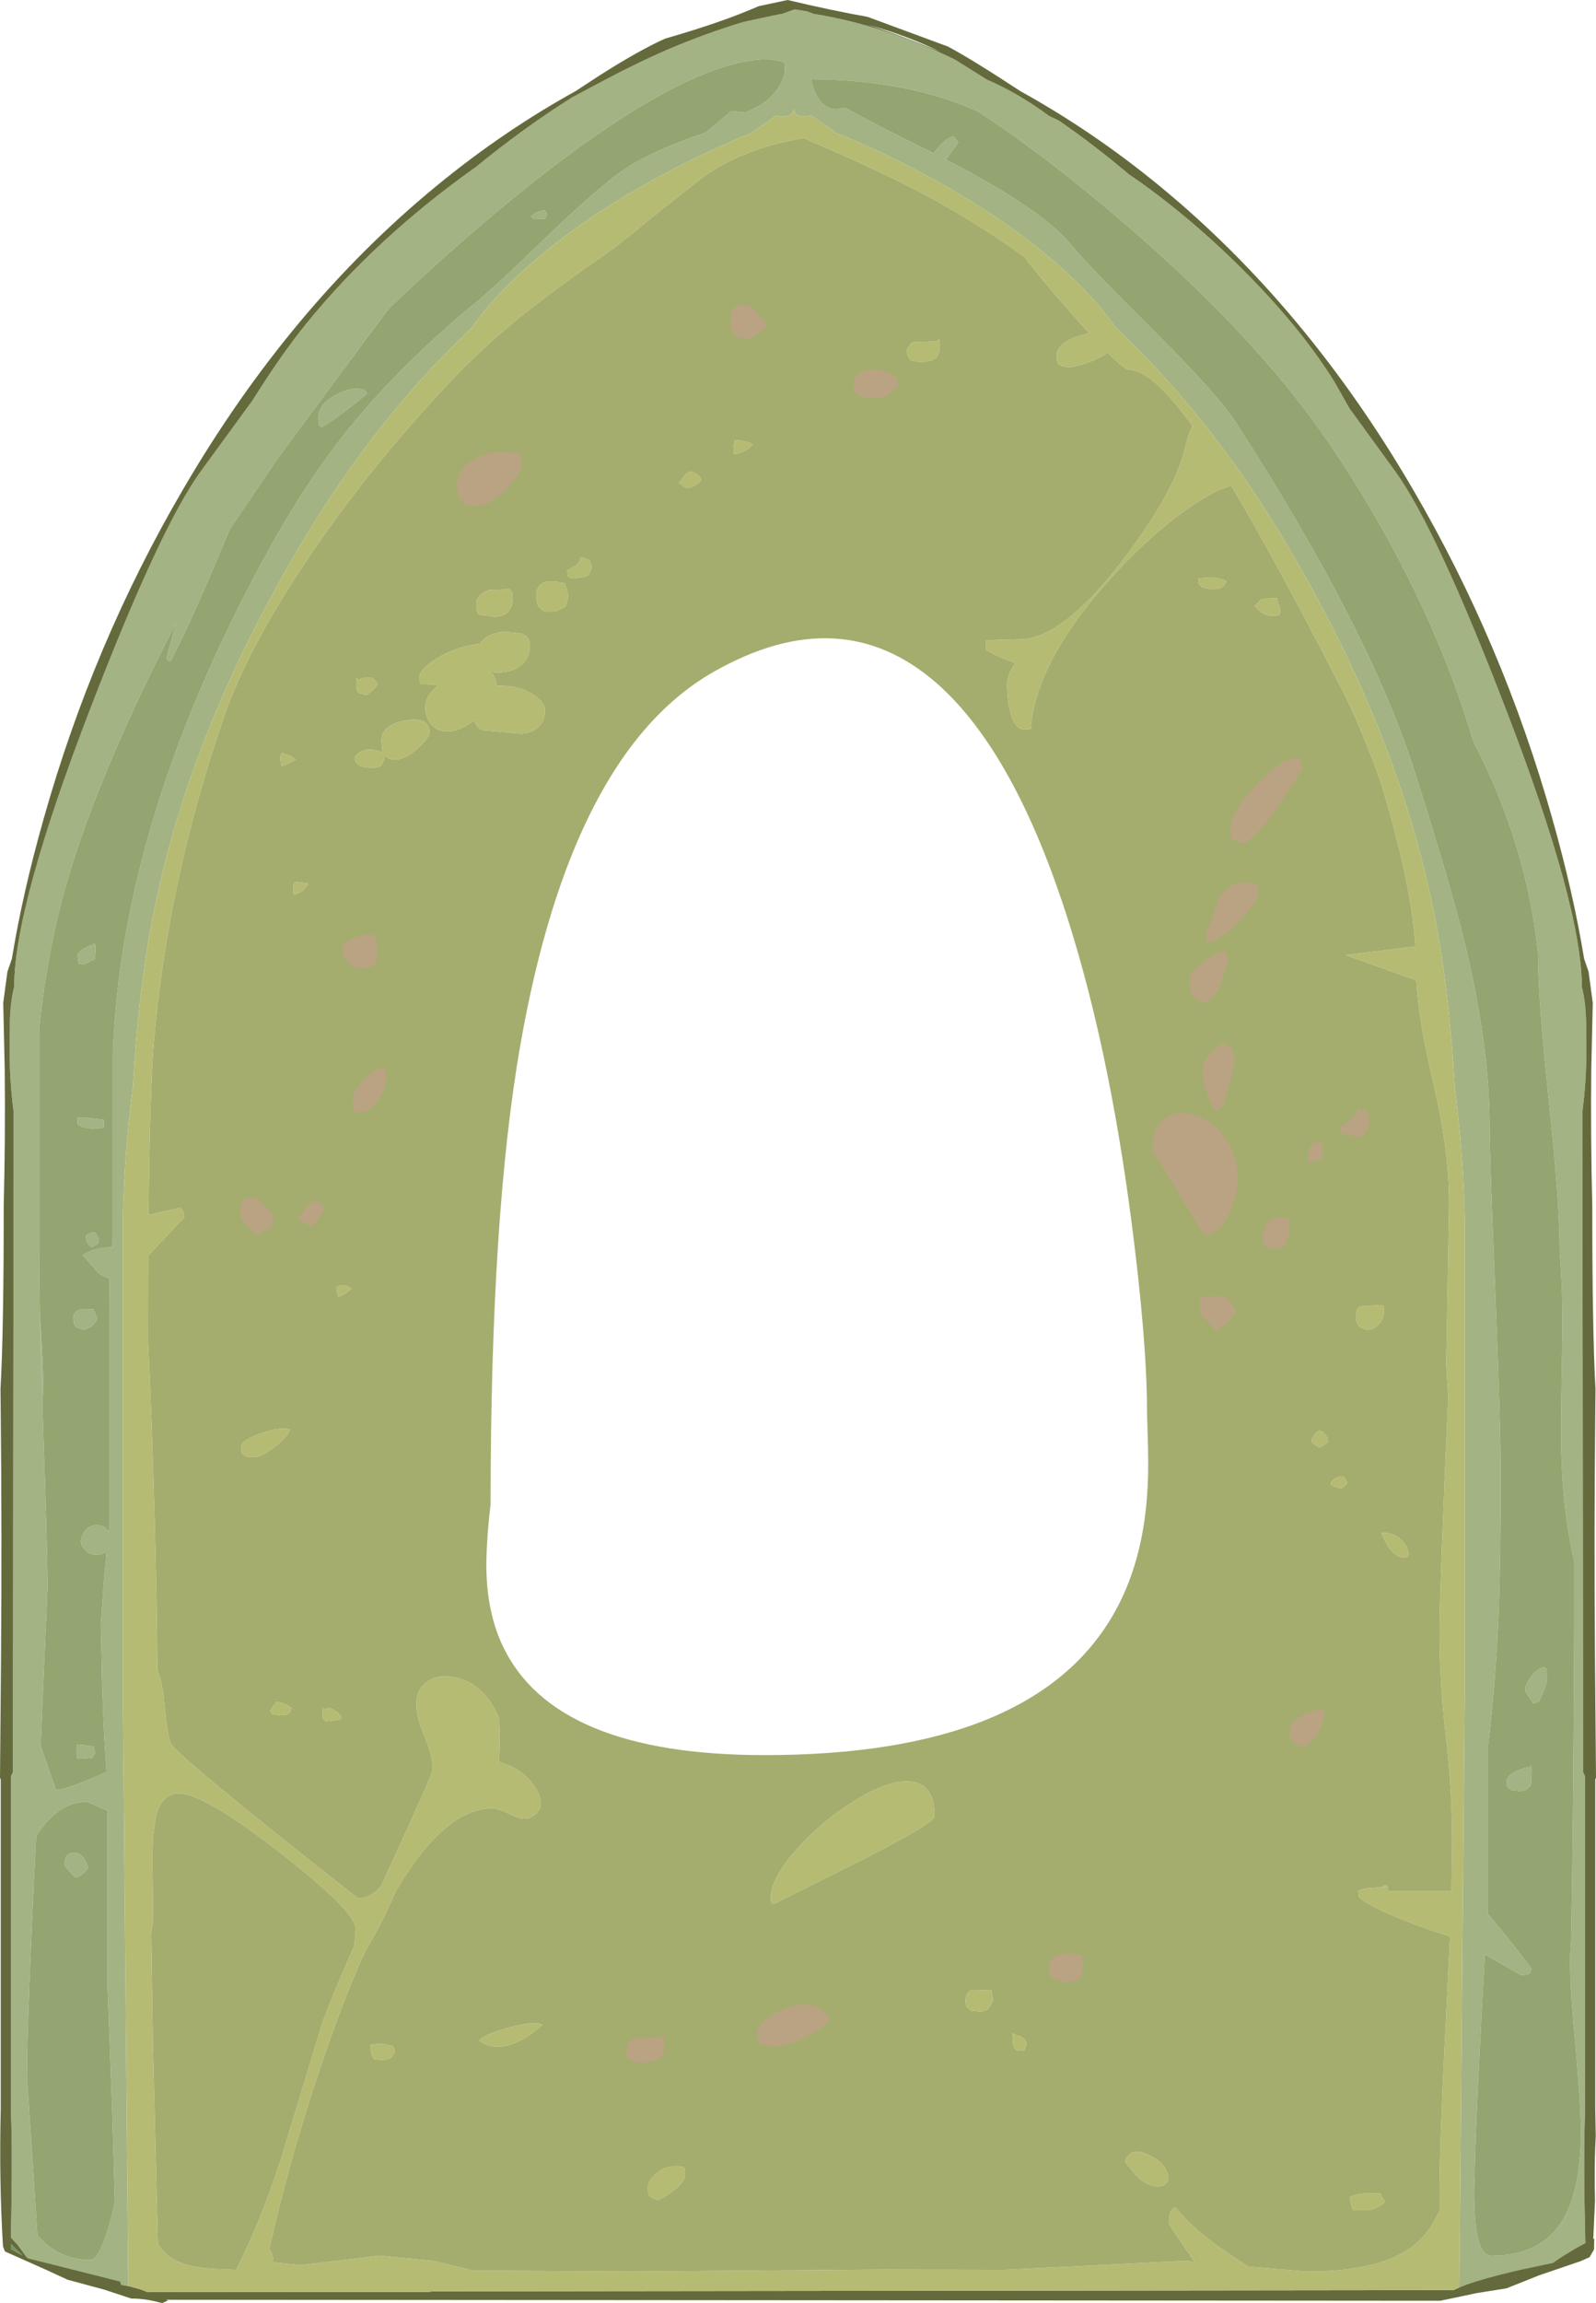 <?xml version="1.0" encoding="UTF-8" standalone="no"?>
<svg xmlns:ffdec="https://www.free-decompiler.com/flash" xmlns:xlink="http://www.w3.org/1999/xlink" ffdec:objectType="shape" height="464.9px" width="322.4px" xmlns="http://www.w3.org/2000/svg">
  <g transform="matrix(1.0, 0.0, 0.0, 1.0, 161.2, 465.0)">
    <path d="M-135.3 -3.5 L-136.7 -3.75 -136.95 -4.45 -150.05 -7.75 -155.45 -9.1 -155.8 -9.3 -157.65 -11.85 -159.0 -13.3 -158.85 -21.85 -158.85 -22.95 Q-158.75 -32.65 -159.0 -39.3 L-159.0 -106.4 -158.6 -107.25 -158.45 -235.55 -158.45 -240.55 Q-159.25 -246.65 -159.25 -252.65 L-159.2 -259.1 Q-159.05 -263.05 -158.35 -265.75 -158.3 -282.1 -143.05 -321.7 -129.05 -358.1 -120.75 -369.7 L-110.2 -384.15 Q-104.35 -393.5 -99.3 -399.7 -85.45 -416.75 -65.55 -430.95 -65.45 -431.05 -65.3 -431.1 -55.35 -439.25 -45.6 -445.35 L-41.2 -447.7 Q-33.0 -452.1 -26.55 -454.9 -19.1 -458.1 -11.25 -460.5 L-11.2 -460.5 -10.65 -460.65 -4.1 -462.05 -3.2 -462.2 -0.7 -463.1 0.3 -462.95 1.85 -462.7 3.15 -462.2 3.2 -462.2 Q17.05 -459.95 31.25 -453.2 L31.8 -452.9 Q31.95 -452.8 35.4 -450.65 L38.2 -448.9 Q44.5 -446.2 50.7 -441.6 L52.7 -440.65 Q59.75 -435.8 66.85 -429.8 L69.25 -428.15 Q81.0 -419.7 91.6 -408.8 102.15 -397.95 108.4 -387.85 L111.4 -382.55 120.75 -369.7 Q129.05 -358.1 143.05 -321.7 158.3 -282.1 158.35 -265.75 159.05 -263.05 159.2 -259.1 L159.25 -252.65 Q159.25 -246.65 158.45 -240.55 L158.45 -235.55 158.6 -107.25 159.0 -106.4 159.0 -39.3 Q158.75 -32.25 158.85 -21.85 L159.05 -12.2 157.4 -11.3 Q154.35 -9.55 152.5 -8.2 L146.1 -6.85 Q137.2 -4.8 133.6 -3.25 L134.7 -124.55 134.7 -218.35 Q134.45 -231.8 132.65 -245.65 131.55 -265.5 128.4 -281.1 122.25 -311.45 106.1 -341.95 97.45 -358.35 88.1 -371.4 77.15 -386.65 64.2 -398.85 60.85 -403.7 55.45 -408.85 42.95 -420.75 23.6 -430.8 15.4 -435.1 8.05 -438.0 L7.85 -438.05 7.8 -438.1 4.8 -440.2 2.75 -441.7 2.2 -441.55 1.45 -441.5 Q-0.3 -441.5 -0.65 -442.35 L-0.85 -443.0 -1.05 -442.35 Q-1.35 -441.65 -2.6 -441.5 L-3.15 -441.5 -3.65 -441.5 -4.2 -441.6 -4.15 -441.6 -4.45 -441.7 -4.55 -441.65 -5.05 -441.25 -6.5 -440.2 -9.5 -438.1 Q-16.95 -435.15 -25.3 -430.8 -44.65 -420.75 -57.15 -408.85 -62.55 -403.7 -65.9 -398.85 -78.85 -386.65 -89.8 -371.4 -99.15 -358.35 -107.8 -341.95 -123.95 -311.45 -130.1 -281.1 -133.25 -265.5 -134.35 -245.65 -136.15 -231.8 -136.4 -218.35 L-136.4 -124.55 -135.3 -4.4 -135.3 -3.5 M2.5 -449.45 L3.0 -447.6 Q4.5 -442.95 7.75 -442.95 L9.65 -443.25 10.8 -442.55 Q13.95 -440.75 25.3 -435.1 48.7 -423.55 55.25 -415.5 58.3 -411.7 72.3 -397.8 84.85 -385.3 88.4 -379.8 115.5 -337.85 124.6 -309.15 131.85 -286.4 134.85 -273.95 139.7 -253.55 139.7 -237.85 139.7 -231.95 140.85 -204.25 141.95 -176.55 141.95 -167.55 141.95 -150.7 141.55 -139.95 140.95 -125.15 139.4 -112.7 L139.4 -79.65 139.3 -78.7 Q143.8 -73.5 148.2 -67.55 L147.85 -66.7 Q147.45 -66.3 146.05 -66.3 L138.75 -70.45 137.9 -54.9 Q136.7 -31.6 136.7 -26.2 136.45 -21.4 136.75 -17.4 137.3 -9.65 140.1 -9.65 150.1 -9.65 154.45 -16.8 158.0 -22.6 158.15 -33.95 158.2 -39.95 156.8 -54.75 155.6 -67.7 156.15 -72.95 156.6 -93.7 156.8 -136.5 L156.8 -149.85 Q154.3 -160.5 154.15 -173.95 154.1 -180.75 154.4 -194.3 154.55 -204.7 153.85 -212.0 L153.85 -212.6 Q153.85 -222.25 151.65 -243.0 149.45 -263.8 149.45 -272.85 147.1 -294.8 136.45 -315.25 L136.35 -315.5 Q133.6 -324.9 129.55 -334.65 120.95 -355.3 107.6 -375.05 90.65 -400.15 57.25 -427.15 46.0 -436.25 36.25 -442.55 22.1 -448.9 2.6 -449.0 L2.5 -449.45 M31.45 -437.5 L32.4 -436.25 29.9 -432.8 27.4 -434.05 Q29.65 -437.1 31.45 -437.5 M150.75 -128.45 L151.25 -128.05 151.3 -126.5 Q151.3 -125.25 150.75 -123.9 L149.7 -121.55 148.6 -121.1 Q146.9 -123.3 146.9 -123.85 146.9 -125.0 148.1 -126.6 149.4 -128.25 150.75 -128.45 M148.2 -107.2 L148.1 -105.05 148.0 -104.55 147.45 -104.0 Q146.9 -103.45 145.65 -103.45 L143.95 -103.65 143.85 -103.9 143.35 -104.15 Q143.2 -104.2 143.2 -105.5 143.2 -106.5 144.95 -107.4 146.45 -108.15 148.0 -108.35 148.2 -109.3 148.2 -107.2 M-83.5 -401.6 L-105.15 -372.4 -114.75 -358.2 -114.8 -358.15 Q-122.2 -340.2 -126.75 -331.5 L-127.15 -331.55 -127.6 -332.1 -125.65 -339.2 Q-142.55 -306.55 -148.7 -283.25 -151.8 -271.55 -153.3 -257.3 L-153.3 -213.35 Q-153.3 -199.15 -152.45 -175.7 -151.6 -152.3 -151.6 -144.35 L-153.0 -112.6 -149.9 -103.7 Q-147.8 -103.7 -141.2 -106.65 L-139.65 -107.35 Q-140.2 -113.7 -140.55 -124.2 L-140.85 -136.85 -140.25 -145.4 -139.65 -151.85 -139.85 -151.7 Q-140.45 -151.15 -141.7 -151.15 -143.05 -151.15 -143.75 -151.8 L-144.7 -153.0 -144.9 -153.95 Q-144.2 -157.15 -141.6 -157.1 -139.75 -157.1 -139.25 -155.6 L-139.05 -157.25 -139.05 -198.75 -139.1 -206.9 Q-140.45 -207.35 -141.4 -208.1 L-144.5 -211.65 Q-142.25 -213.1 -138.9 -213.2 L-138.6 -213.2 -138.4 -214.9 -138.4 -252.55 Q-136.6 -300.0 -107.1 -353.7 -99.4 -367.7 -90.85 -378.35 -80.1 -391.65 -64.7 -404.25 -60.9 -407.4 -51.45 -416.55 -42.75 -425.0 -36.85 -429.55 -31.15 -434.0 -18.65 -438.25 L-13.45 -442.6 -10.7 -442.3 -10.6 -442.3 -8.35 -443.35 Q-3.1 -446.2 -2.25 -452.15 L-2.6 -450.45 -2.75 -452.4 -3.8 -452.7 -5.95 -453.05 Q-21.9 -453.05 -52.95 -428.65 -67.35 -417.3 -82.3 -403.05 L-83.5 -401.6 M-51.1 -420.85 L-53.3 -420.75 -53.95 -421.25 Q-53.1 -422.25 -51.3 -422.55 L-50.65 -421.9 -51.1 -420.85 M-87.65 -386.3 L-87.0 -385.65 Q-88.2 -384.45 -91.75 -381.8 -95.2 -379.25 -96.25 -378.75 L-96.75 -379.15 -96.9 -380.65 Q-96.9 -383.3 -93.45 -385.25 -90.1 -387.1 -87.65 -386.3 M-141.9 -273.15 L-142.05 -271.35 -142.95 -270.95 Q-143.75 -270.5 -144.25 -270.3 L-145.3 -270.5 -145.55 -272.0 Q-145.55 -272.65 -144.35 -273.5 L-142.05 -274.55 Q-141.85 -274.15 -141.9 -273.15 M-141.7 -237.15 Q-144.6 -237.15 -145.55 -238.1 L-145.55 -239.35 -144.25 -239.45 -140.25 -238.95 -140.25 -237.65 -140.2 -237.4 -141.7 -237.15 M-145.1 -200.65 L-142.35 -200.7 -141.5 -198.75 -142.55 -197.35 Q-142.85 -197.05 -144.25 -196.55 L-145.8 -197.1 Q-146.4 -197.6 -146.4 -199.0 -146.4 -200.1 -145.1 -200.65 M-142.05 -216.2 Q-141.2 -215.2 -141.2 -214.3 L-141.5 -213.9 -142.55 -213.2 Q-143.85 -213.75 -143.85 -215.55 -143.2 -216.2 -142.05 -216.2 M-152.65 -181.6 L-153.1 -199.05 Q-152.45 -189.05 -152.45 -184.55 L-152.65 -181.6 M-144.5 -112.75 L-142.35 -112.5 -141.95 -111.2 -142.55 -110.15 -145.35 -109.95 -145.55 -110.0 Q-145.75 -110.05 -145.75 -111.35 -145.75 -113.45 -145.55 -112.7 L-144.5 -112.75 M-140.65 -99.95 Q-143.35 -101.25 -143.85 -101.25 -149.4 -101.25 -153.9 -94.35 -155.75 -57.5 -155.75 -45.75 L-154.65 -29.25 -153.65 -13.8 Q-149.4 -8.8 -143.0 -8.8 -141.35 -8.8 -139.5 -14.65 -138.6 -17.55 -138.0 -20.5 L-138.5 -37.7 -139.5 -64.6 -139.5 -99.45 -140.65 -99.95 M-146.3 -91.0 Q-144.35 -91.0 -143.4 -88.05 -143.6 -87.5 -144.3 -86.9 -145.05 -86.25 -145.95 -85.95 -148.2 -88.2 -148.2 -88.6 -148.2 -90.95 -146.3 -91.0" fill="#a3b384" fill-rule="evenodd" stroke="none"/>
    <path d="M133.6 -3.25 Q137.2 -4.8 146.1 -6.85 L152.5 -8.2 Q154.35 -9.55 157.4 -11.3 L159.05 -12.2 158.85 -21.85 Q158.75 -32.25 159.0 -39.3 L159.0 -106.4 158.6 -107.25 158.45 -235.55 158.45 -240.55 Q159.25 -246.65 159.25 -252.65 L159.2 -259.1 Q159.05 -263.05 158.35 -265.75 158.3 -282.1 143.05 -321.7 129.05 -358.1 120.75 -369.7 L111.4 -382.55 108.4 -387.85 Q102.15 -397.95 91.6 -408.8 81.0 -419.7 69.25 -428.15 L66.85 -429.8 Q59.75 -435.8 52.7 -440.65 L50.7 -441.6 Q44.5 -446.2 38.2 -448.9 L35.4 -450.65 Q31.95 -452.8 31.8 -452.9 L31.25 -453.2 Q17.05 -459.95 3.2 -462.2 L3.15 -462.2 1.85 -462.7 0.3 -462.95 -0.7 -463.1 -3.2 -462.2 -4.1 -462.05 -10.65 -460.65 -11.2 -460.5 -11.25 -460.5 Q-19.1 -458.1 -26.55 -454.9 -33.0 -452.1 -41.2 -447.7 L-45.6 -445.35 Q-55.35 -439.25 -65.3 -431.1 -65.45 -431.05 -65.55 -430.95 -85.45 -416.75 -99.3 -399.7 -104.35 -393.5 -110.2 -384.15 L-120.75 -369.7 Q-129.05 -358.1 -143.05 -321.7 -158.3 -282.1 -158.35 -265.75 -159.05 -263.05 -159.2 -259.1 L-159.25 -252.65 Q-159.25 -246.65 -158.45 -240.55 L-158.45 -235.55 -158.6 -107.25 -159.0 -106.4 -159.0 -39.3 Q-158.75 -32.65 -158.85 -22.95 L-158.85 -21.85 -159.0 -13.3 -157.65 -11.85 -155.8 -9.3 -155.45 -9.1 -150.05 -7.75 -136.95 -4.45 -136.7 -3.75 -135.3 -3.5 -135.15 -3.5 -132.8 -2.85 -131.4 -2.3 -74.65 -2.3 -73.95 -2.45 132.4 -2.7 133.6 -3.25 M30.3 -455.6 Q35.25 -452.95 45.0 -446.55 59.65 -438.45 73.05 -427.45 102.7 -403.1 124.2 -366.25 142.4 -335.15 152.4 -299.65 156.65 -284.65 158.8 -271.45 L159.7 -268.85 160.55 -262.55 160.25 -249.25 Q160.1 -235.45 160.45 -221.55 160.45 -208.25 160.6 -200.25 160.75 -190.75 161.1 -184.6 L161.05 -179.4 Q160.8 -155.4 161.0 -129.7 L161.2 -106.15 161.05 -105.75 161.05 -39.3 161.15 -33.75 Q160.9 -29.6 160.95 -23.8 L161.0 -20.7 160.65 -13.05 160.85 -13.1 160.8 -10.9 159.9 -9.35 158.1 -8.55 149.75 -5.7 143.1 -3.05 137.1 -2.1 129.75 -0.55 -127.65 -0.75 -127.25 -0.6 -128.15 -0.2 -128.45 -0.1 -128.95 -0.2 Q-131.85 -1.0 -134.7 -1.0 L-140.15 -2.8 -147.55 -4.8 -152.0 -6.85 -160.2 -10.5 -160.55 -11.4 -160.6 -11.55 Q-161.4 -24.85 -161.05 -39.3 L-161.05 -105.75 -161.2 -106.15 -161.0 -129.7 Q-160.8 -155.4 -161.05 -179.4 L-161.1 -184.6 Q-160.75 -190.75 -160.6 -200.25 -160.45 -208.25 -160.45 -221.55 -160.1 -235.45 -160.25 -249.25 L-160.55 -262.55 -159.7 -268.85 -158.8 -271.45 Q-156.65 -284.65 -152.4 -299.65 -142.4 -335.15 -124.2 -366.25 -102.7 -403.1 -73.05 -427.45 -59.6 -438.5 -44.85 -446.65 L-41.5 -448.85 Q-34.0 -453.75 -28.15 -456.6 L-26.85 -457.2 Q-15.35 -460.5 -7.95 -463.75 L-2.1 -465.0 Q6.95 -462.85 14.05 -461.6 L25.7 -457.3 30.3 -455.6 M14.15 -460.0 Q21.55 -457.6 28.7 -454.55 22.25 -457.75 14.15 -460.0 M-159.0 -11.0 L-156.7 -9.75 -158.6 -11.6 -159.0 -12.05 -159.0 -11.0" fill="#656a3c" fill-rule="evenodd" stroke="none"/>
    <path d="M2.5 -449.45 L2.6 -449.0 Q22.1 -448.9 36.25 -442.55 46.0 -436.25 57.25 -427.15 90.65 -400.15 107.6 -375.05 120.95 -355.3 129.55 -334.65 133.6 -324.9 136.35 -315.5 L136.45 -315.25 Q147.1 -294.8 149.45 -272.85 149.45 -263.8 151.65 -243.0 153.85 -222.25 153.85 -212.6 L153.85 -212.0 Q154.55 -204.7 154.4 -194.3 154.1 -180.75 154.15 -173.95 154.3 -160.5 156.8 -149.85 L156.8 -136.5 Q156.6 -93.7 156.15 -72.95 155.6 -67.7 156.8 -54.75 158.2 -39.95 158.15 -33.95 158.0 -22.6 154.45 -16.8 150.1 -9.65 140.1 -9.65 137.3 -9.65 136.75 -17.4 136.45 -21.4 136.7 -26.2 136.7 -31.6 137.9 -54.9 L138.75 -70.45 146.05 -66.3 Q147.45 -66.3 147.85 -66.7 L148.2 -67.55 Q143.8 -73.5 139.3 -78.7 L139.4 -79.65 139.4 -112.7 Q140.95 -125.15 141.55 -139.95 141.95 -150.7 141.95 -167.55 141.95 -176.55 140.85 -204.25 139.7 -231.95 139.7 -237.85 139.7 -253.55 134.85 -273.95 131.85 -286.4 124.6 -309.15 115.5 -337.85 88.4 -379.8 84.85 -385.3 72.3 -397.8 58.3 -411.7 55.25 -415.5 48.7 -423.55 25.3 -435.1 13.95 -440.75 10.8 -442.55 L9.65 -443.25 7.75 -442.95 Q4.5 -442.95 3.0 -447.6 L2.5 -449.45 M31.45 -437.5 Q29.65 -437.1 27.4 -434.05 L29.9 -432.8 32.4 -436.25 31.45 -437.5 M148.2 -107.2 Q148.2 -109.3 148.0 -108.35 146.45 -108.15 144.95 -107.4 143.2 -106.5 143.2 -105.5 143.2 -104.2 143.35 -104.15 L143.85 -103.9 143.95 -103.65 145.65 -103.45 Q146.9 -103.45 147.45 -104.0 L148.0 -104.55 148.1 -105.05 148.2 -107.2 M150.75 -128.45 Q149.4 -128.25 148.1 -126.6 146.9 -125.0 146.9 -123.85 146.9 -123.3 148.6 -121.1 L149.7 -121.55 150.75 -123.9 Q151.3 -125.25 151.3 -126.5 L151.25 -128.05 150.75 -128.45 M-51.1 -420.85 L-50.65 -421.9 -51.3 -422.55 Q-53.1 -422.25 -53.95 -421.25 L-53.3 -420.75 -51.1 -420.85 M-83.5 -401.6 L-82.3 -403.05 Q-67.35 -417.3 -52.95 -428.65 -21.9 -453.05 -5.95 -453.05 L-3.8 -452.7 -2.75 -452.4 -2.6 -450.45 -2.25 -452.15 Q-3.1 -446.2 -8.35 -443.35 L-10.6 -442.3 -10.7 -442.3 -13.45 -442.6 -18.65 -438.25 Q-31.15 -434.0 -36.85 -429.55 -42.75 -425.0 -51.45 -416.55 -60.9 -407.4 -64.7 -404.25 -80.1 -391.65 -90.85 -378.35 -99.4 -367.7 -107.1 -353.7 -136.6 -300.0 -138.4 -252.55 L-138.4 -214.9 -138.6 -213.2 -138.9 -213.2 Q-142.25 -213.1 -144.5 -211.65 L-141.4 -208.1 Q-140.45 -207.35 -139.1 -206.9 L-139.05 -198.75 -139.05 -157.25 -139.25 -155.6 Q-139.75 -157.1 -141.6 -157.1 -144.2 -157.15 -144.9 -153.95 L-144.7 -153.0 -143.75 -151.8 Q-143.05 -151.15 -141.7 -151.15 -140.45 -151.15 -139.85 -151.7 L-139.65 -151.85 -140.25 -145.4 -140.85 -136.85 -140.55 -124.2 Q-140.2 -113.7 -139.65 -107.35 L-141.2 -106.65 Q-147.8 -103.7 -149.9 -103.7 L-153.0 -112.6 -151.6 -144.35 Q-151.6 -152.3 -152.45 -175.7 -153.3 -199.15 -153.3 -213.35 L-153.3 -257.3 Q-151.8 -271.55 -148.7 -283.25 -142.55 -306.55 -125.65 -339.2 L-127.6 -332.1 -127.15 -331.55 -126.75 -331.5 Q-122.2 -340.2 -114.8 -358.15 L-114.75 -358.2 -105.15 -372.4 -83.5 -401.6 M-87.65 -386.3 Q-90.1 -387.1 -93.45 -385.25 -96.9 -383.3 -96.9 -380.65 L-96.75 -379.15 -96.25 -378.75 Q-95.2 -379.25 -91.75 -381.8 -88.2 -384.45 -87.0 -385.65 L-87.65 -386.3 M-142.05 -216.2 Q-143.2 -216.2 -143.85 -215.55 -143.85 -213.75 -142.55 -213.2 L-141.5 -213.9 -141.2 -214.3 Q-141.2 -215.2 -142.05 -216.2 M-145.1 -200.65 Q-146.4 -200.1 -146.4 -199.0 -146.4 -197.6 -145.8 -197.1 L-144.25 -196.55 Q-142.85 -197.05 -142.55 -197.35 L-141.5 -198.75 -142.35 -200.7 -145.1 -200.65 M-141.7 -237.15 L-140.2 -237.4 -140.25 -237.65 -140.25 -238.95 -144.25 -239.45 -145.55 -239.35 -145.55 -238.1 Q-144.6 -237.15 -141.7 -237.15 M-141.9 -273.15 Q-141.85 -274.15 -142.05 -274.55 L-144.35 -273.5 Q-145.55 -272.65 -145.55 -272.0 L-145.3 -270.5 -144.25 -270.3 Q-143.75 -270.5 -142.95 -270.95 L-142.05 -271.35 -141.9 -273.15 M-140.65 -99.95 L-139.5 -99.45 -139.5 -64.6 -138.5 -37.7 -138.0 -20.5 Q-138.6 -17.55 -139.5 -14.65 -141.35 -8.8 -143.0 -8.8 -149.4 -8.8 -153.65 -13.8 L-154.65 -29.25 -155.75 -45.75 Q-155.75 -57.5 -153.9 -94.35 -149.4 -101.25 -143.85 -101.25 -143.35 -101.25 -140.65 -99.95 M-144.5 -112.75 L-145.55 -112.7 Q-145.75 -113.45 -145.75 -111.35 -145.75 -110.05 -145.55 -110.0 L-145.35 -109.95 -142.55 -110.15 -141.95 -111.2 -142.35 -112.5 -144.5 -112.75 M-152.65 -181.6 L-152.45 -184.55 Q-152.45 -189.05 -153.1 -199.05 L-152.65 -181.6 M-146.3 -91.0 Q-148.2 -90.95 -148.2 -88.6 -148.2 -88.2 -145.95 -85.95 -145.05 -86.25 -144.3 -86.9 -143.6 -87.5 -143.4 -88.05 -144.35 -91.0 -146.3 -91.0" fill="#93a570" fill-rule="evenodd" stroke="none"/>
    <path d="M-135.3 -4.4 L-136.4 -124.55 -136.4 -218.35 Q-136.15 -231.8 -134.35 -245.65 -133.25 -265.5 -130.1 -281.1 -123.95 -311.45 -107.8 -341.95 -99.15 -358.35 -89.8 -371.4 -78.85 -386.65 -65.9 -398.85 -62.55 -403.7 -57.15 -408.85 -44.65 -420.75 -25.3 -430.8 -16.95 -435.15 -9.5 -438.1 L-6.5 -440.2 -5.05 -441.25 -4.55 -441.65 -4.45 -441.7 -4.15 -441.6 -4.2 -441.6 -3.65 -441.5 -3.15 -441.5 -2.6 -441.5 Q-1.35 -441.65 -1.05 -442.35 L-0.85 -443.0 -0.65 -442.35 Q-0.3 -441.5 1.45 -441.5 L2.2 -441.55 2.75 -441.7 4.8 -440.2 7.8 -438.1 7.85 -438.05 8.05 -438.0 Q15.4 -435.1 23.6 -430.8 42.95 -420.75 55.45 -408.85 60.85 -403.7 64.2 -398.85 77.15 -386.65 88.1 -371.4 97.45 -358.35 106.1 -341.95 122.25 -311.45 128.4 -281.1 131.55 -265.5 132.65 -245.65 134.45 -231.8 134.7 -218.35 L134.7 -124.55 133.6 -3.25 132.4 -2.7 -73.95 -2.45 -74.65 -2.3 -131.4 -2.3 -132.8 -2.85 -135.15 -3.5 -135.3 -4.4 M1.2 -437.15 L2.2 -437.3 Q-10.75 -435.35 -19.4 -429.1 L-29.4 -421.2 Q-36.05 -415.65 -39.2 -413.5 -52.05 -404.55 -58.9 -398.7 -66.6 -392.2 -75.3 -382.5 -89.1 -367.1 -99.55 -351.4 -111.4 -333.75 -116.2 -319.6 -127.35 -286.85 -130.1 -254.85 -130.95 -244.9 -131.2 -219.75 L-124.8 -221.2 -124.2 -220.55 -123.95 -219.3 -131.25 -211.55 -131.3 -194.75 Q-130.5 -177.65 -129.95 -158.0 -129.5 -141.1 -129.4 -127.85 -128.4 -125.4 -128.0 -121.2 -127.4 -114.75 -126.75 -113.15 -125.8 -110.8 -88.9 -81.8 -86.55 -81.8 -84.85 -83.6 L-84.25 -84.2 -84.65 -83.3 -83.2 -86.5 Q-73.8 -106.95 -73.8 -107.7 -73.8 -110.65 -75.45 -114.5 -77.1 -118.4 -77.1 -121.0 -77.1 -123.8 -75.15 -125.35 -73.35 -126.8 -70.55 -126.55 -63.85 -126.0 -60.45 -118.35 -60.05 -114.25 -60.45 -109.3 -56.6 -108.35 -54.1 -105.55 -51.95 -103.1 -51.95 -100.9 -51.95 -99.65 -53.1 -98.7 -54.15 -97.85 -55.25 -97.85 -56.3 -97.85 -58.45 -98.9 -60.65 -99.95 -61.7 -99.95 -71.4 -99.95 -81.2 -83.3 L-83.5 -78.3 Q-85.45 -74.4 -87.5 -71.0 L-87.5 -70.95 Q-90.85 -63.6 -94.15 -54.35 -101.9 -32.75 -106.8 -11.05 -106.0 -9.95 -106.0 -8.35 L-103.45 -8.05 -100.3 -7.75 -92.45 -8.7 -84.65 -9.65 -73.6 -8.6 -65.65 -6.65 -33.65 -6.45 16.95 -6.85 41.85 -6.8 59.95 -7.7 78.05 -8.6 80.1 -8.45 78.05 -11.4 Q74.9 -16.0 74.9 -16.25 74.9 -19.1 76.25 -19.4 79.55 -15.25 85.5 -11.1 87.6 -9.6 91.0 -7.45 L102.85 -6.45 Q118.3 -6.45 124.85 -12.1 127.75 -14.6 129.6 -18.75 L129.6 -21.35 Q129.6 -33.4 130.9 -57.35 L131.75 -75.1 131.7 -74.15 Q128.65 -75.0 124.55 -76.55 115.75 -79.85 113.35 -82.0 L113.15 -83.3 Q114.25 -84.0 119.15 -84.0 L119.2 -83.3 Q119.2 -83.1 131.45 -83.25 L132.0 -83.2 132.15 -92.95 Q132.15 -103.65 130.9 -114.3 129.6 -124.95 129.6 -135.75 129.6 -144.05 131.4 -184.1 L131.35 -182.7 130.95 -189.45 131.5 -220.75 Q131.75 -232.0 128.3 -246.5 125.4 -258.8 124.9 -267.1 L110.6 -272.2 124.7 -273.95 124.8 -272.35 Q124.3 -285.65 117.6 -307.45 114.4 -316.45 110.5 -324.65 L109.35 -326.85 Q95.7 -353.35 87.5 -366.95 84.15 -366.05 79.1 -362.6 72.3 -357.9 65.4 -350.65 48.45 -332.85 47.05 -318.4 L47.2 -318.05 Q47.1 -317.75 45.75 -317.75 43.55 -317.75 42.7 -322.1 42.25 -324.3 42.25 -326.7 42.25 -328.05 42.8 -329.25 L43.85 -331.15 40.55 -332.45 38.0 -333.8 38.0 -335.75 44.7 -335.95 Q53.4 -335.95 65.5 -351.8 76.15 -365.75 78.2 -374.6 78.7 -376.9 79.65 -379.0 L80.1 -378.45 Q71.6 -390.35 66.9 -390.35 66.0 -390.35 62.5 -393.85 61.4 -392.9 59.2 -392.05 55.9 -390.85 54.4 -390.85 52.85 -391.25 52.7 -391.4 52.25 -391.75 52.25 -393.2 52.25 -395.4 55.85 -396.9 L58.8 -397.75 54.6 -402.45 Q48.4 -409.55 45.85 -413.0 L46.45 -412.6 Q34.6 -421.3 20.95 -428.1 13.35 -431.9 2.35 -436.6 L1.2 -437.15 M28.35 -396.45 Q28.65 -396.55 28.65 -395.25 28.65 -393.25 27.6 -392.55 26.7 -391.95 24.5 -391.95 L22.8 -392.25 22.2 -393.0 21.95 -394.25 Q22.65 -395.7 23.15 -395.9 L28.05 -396.1 28.35 -396.45 M86.55 -347.65 Q86.05 -346.05 83.8 -346.05 L81.8 -346.4 Q81.45 -346.55 80.95 -347.2 L80.95 -348.25 83.45 -348.45 Q85.3 -348.35 86.55 -347.65 M96.75 -344.25 L97.0 -343.2 97.4 -342.2 97.4 -341.2 Q97.25 -340.7 95.9 -340.7 94.55 -340.7 93.5 -341.45 L92.2 -342.65 93.75 -344.15 96.75 -344.25 M118.35 -200.15 Q118.35 -198.85 117.45 -197.8 116.4 -196.6 114.85 -196.55 113.7 -196.95 113.35 -197.3 112.7 -197.9 112.7 -199.3 112.7 -200.9 113.75 -201.3 L117.9 -201.55 118.15 -201.5 Q118.35 -201.45 118.35 -200.15 M123.1 -150.75 L122.25 -150.55 Q120.75 -150.7 119.4 -152.55 118.4 -153.95 117.9 -155.55 120.2 -155.75 121.85 -154.2 123.25 -152.8 123.35 -151.15 L123.1 -150.75 M107.1 -173.9 L105.4 -172.75 104.8 -173.1 103.7 -173.9 Q103.7 -174.45 104.15 -175.15 104.65 -175.95 105.4 -176.25 106.9 -175.6 107.1 -173.9 M109.75 -164.55 L108.9 -164.75 Q107.95 -165.0 107.6 -165.4 107.6 -165.9 108.35 -166.45 109.2 -167.0 110.15 -167.0 L111.0 -165.75 Q110.6 -165.0 109.75 -164.55 M22.45 -105.4 Q27.6 -105.1 27.6 -98.35 27.6 -97.05 13.05 -89.6 L-4.25 -80.95 -4.85 -80.7 Q-5.5 -80.7 -5.5 -82.0 -5.5 -85.7 -0.35 -91.6 4.6 -97.2 11.05 -101.25 18.0 -105.65 22.45 -105.4 M45.75 -51.1 L44.2 -51.0 43.65 -51.7 Q43.35 -52.2 43.35 -53.55 43.35 -54.75 43.55 -54.55 44.2 -53.95 44.5 -53.95 L44.5 -54.15 Q45.9 -53.5 46.2 -52.45 L45.75 -51.1 M39.1 -63.2 Q39.1 -62.5 39.5 -61.3 L38.8 -59.95 Q38.15 -58.95 36.65 -58.95 L34.85 -59.15 34.7 -59.35 34.15 -59.75 Q33.85 -60.0 33.85 -61.3 33.85 -62.45 34.95 -63.3 L39.1 -63.2 M71.05 -29.9 Q74.95 -28.0 74.8 -24.75 L74.25 -24.2 Q73.8 -23.65 72.55 -23.65 70.45 -23.65 68.25 -25.9 L66.05 -28.65 Q67.1 -31.85 71.05 -29.9 M119.15 -84.0 Q117.55 -84.05 118.5 -84.45 119.0 -84.6 119.15 -84.0 M111.75 -20.05 L111.45 -21.35 Q112.55 -22.45 117.7 -22.2 117.7 -21.95 118.05 -21.4 L118.55 -20.5 Q117.6 -19.55 115.8 -18.9 L112.05 -18.9 111.75 -20.05 M-12.8 -376.1 L-12.0 -376.1 Q-9.85 -375.9 -9.2 -375.25 -9.4 -374.75 -10.6 -374.05 -11.9 -373.35 -12.75 -373.35 L-12.9 -373.2 -13.05 -374.6 -12.8 -376.1 M-22.4 -366.45 L-23.0 -366.75 -24.1 -367.5 -22.65 -369.3 Q-22.05 -369.85 -21.55 -369.85 -19.9 -369.2 -19.55 -368.15 -19.7 -367.65 -20.75 -367.05 -21.75 -366.45 -22.4 -366.45 M-41.65 -350.6 Q-42.2 -349.0 -42.3 -348.9 -42.75 -348.55 -45.55 -348.25 L-46.3 -348.5 Q-46.6 -348.6 -46.6 -349.85 L-45.25 -350.65 Q-43.95 -351.3 -43.95 -352.6 L-42.05 -351.9 -41.65 -350.6 M-46.85 -342.65 L-47.85 -342.1 Q-48.75 -341.55 -50.0 -341.55 -51.35 -341.55 -51.7 -341.85 L-52.45 -342.65 -52.65 -343.0 -52.9 -344.55 Q-52.9 -348.85 -47.05 -347.2 L-46.7 -345.9 -46.4 -344.85 -46.85 -342.65 M-54.15 -334.9 Q-54.15 -332.45 -55.6 -331.0 -57.35 -329.25 -60.85 -329.25 L-62.15 -329.35 Q-61.05 -328.5 -60.85 -326.6 L-58.35 -326.5 Q-55.55 -326.15 -53.35 -324.7 -51.1 -323.2 -51.1 -321.5 -51.1 -319.55 -52.45 -318.25 -53.9 -316.9 -56.1 -316.9 L-63.75 -317.6 Q-64.95 -318.15 -65.4 -319.55 L-64.8 -320.05 Q-68.1 -317.35 -70.75 -317.35 -73.55 -317.35 -74.7 -319.7 -75.3 -320.9 -75.3 -322.35 -75.3 -324.25 -73.05 -326.35 L-72.65 -326.7 -73.4 -326.8 -75.75 -326.9 -76.1 -326.9 Q-76.5 -327.0 -76.5 -328.3 -76.5 -329.55 -74.1 -331.3 -71.85 -333.0 -68.9 -334.0 -66.05 -335.0 -64.25 -334.95 -63.15 -337.05 -59.4 -337.5 L-55.8 -337.1 Q-54.15 -336.35 -54.15 -334.9 M-57.95 -345.75 Q-57.65 -345.5 -57.65 -344.25 -57.65 -342.55 -58.5 -341.55 -59.45 -340.5 -61.3 -340.5 L-64.6 -340.95 -64.8 -341.5 Q-65.0 -341.9 -65.0 -343.15 -65.0 -344.85 -62.45 -345.9 L-58.3 -346.05 -57.95 -345.75 M-76.8 -313.95 Q-79.3 -311.7 -81.15 -311.7 -82.45 -311.7 -82.85 -312.0 L-83.4 -312.45 Q-83.85 -310.9 -84.15 -310.55 -84.7 -310.0 -86.35 -310.0 L-88.35 -310.3 -89.35 -311.1 -89.55 -312.05 Q-89.0 -313.2 -87.55 -313.55 -85.9 -314.0 -83.85 -313.05 L-83.95 -313.3 -84.15 -315.45 Q-84.15 -318.7 -79.3 -319.55 -74.45 -320.4 -74.45 -317.15 -74.45 -316.05 -76.8 -313.95 M-84.85 -326.9 Q-86.05 -325.4 -87.2 -324.7 L-88.7 -325.1 Q-89.25 -325.45 -89.25 -326.8 -89.25 -328.95 -88.9 -327.75 L-87.75 -328.2 -85.95 -328.2 -84.85 -326.9 M-101.45 -311.7 L-102.65 -311.0 Q-103.6 -310.45 -104.1 -310.45 L-104.3 -310.3 -104.55 -311.7 Q-104.55 -313.0 -104.1 -313.0 L-103.7 -312.8 -102.35 -312.35 -101.45 -311.7 M-101.7 -284.35 Q-102.0 -284.45 -102.0 -285.8 -102.0 -286.8 -101.3 -287.0 L-98.9 -286.65 Q-100.0 -284.85 -101.45 -284.5 L-101.7 -284.35 M-91.5 -203.85 Q-92.15 -203.4 -92.85 -203.25 -93.25 -204.0 -93.25 -205.25 L-92.35 -205.5 -91.15 -205.45 -90.2 -204.85 -91.5 -203.85 M-109.75 -170.85 Q-111.85 -170.85 -111.85 -171.25 -112.05 -171.55 -112.35 -171.55 L-112.5 -172.95 Q-112.5 -174.25 -108.65 -175.6 -104.8 -177.0 -102.6 -176.45 -103.15 -174.85 -105.85 -172.8 -108.5 -170.85 -109.75 -170.85 M-106.65 -119.6 L-106.0 -120.65 -105.4 -121.4 Q-104.0 -121.4 -102.3 -120.25 -102.45 -119.55 -102.75 -119.25 -103.15 -118.75 -104.55 -118.75 L-106.15 -118.95 -106.65 -119.6 M-92.2 -118.15 L-92.85 -117.8 -95.4 -117.5 -95.7 -117.75 Q-96.05 -117.85 -96.05 -119.1 -96.05 -121.2 -95.9 -119.85 L-95.3 -120.05 Q-94.95 -120.15 -94.95 -120.25 -93.7 -120.05 -92.4 -118.75 L-92.2 -118.15 M-81.35 -50.75 L-82.15 -49.7 Q-82.85 -49.15 -84.25 -49.15 L-85.75 -49.35 -85.7 -49.6 Q-86.15 -50.05 -86.25 -50.7 L-86.35 -52.25 -84.2 -52.45 -81.8 -51.95 -81.35 -50.75 M-89.6 -72.3 L-89.35 -75.65 Q-89.35 -79.1 -104.55 -90.95 -119.95 -102.95 -125.05 -102.95 -128.6 -102.95 -129.75 -98.1 L-130.25 -94.6 -130.45 -89.9 -130.4 -87.4 Q-130.2 -78.55 -130.35 -76.75 L-130.65 -74.7 -130.3 -52.1 -129.3 -12.0 Q-128.15 -10.25 -126.5 -9.15 -123.5 -7.2 -117.25 -6.95 L-113.5 -6.8 Q-108.55 -16.4 -104.2 -29.95 L-96.25 -56.1 Q-94.5 -61.25 -89.6 -72.3 M-60.45 -51.85 Q-63.2 -51.85 -64.35 -53.1 -63.3 -54.35 -58.55 -55.65 -53.55 -57.05 -51.6 -56.3 -53.05 -54.85 -55.25 -53.55 -58.2 -51.85 -60.45 -51.85 M-22.8 -26.0 Q-22.8 -24.55 -25.35 -22.65 -27.55 -21.0 -28.45 -20.9 L-29.8 -21.45 Q-30.35 -21.85 -30.35 -23.25 -30.35 -24.8 -28.5 -26.35 -26.3 -28.15 -23.25 -27.6 L-23.0 -27.35 Q-22.8 -27.25 -22.8 -26.0" fill="#b6bb73" fill-rule="evenodd" stroke="none"/>
    <path d="M-135.3 -3.5 L-135.3 -4.4 -135.15 -3.5 -135.3 -3.5 M1.2 -437.15 L2.35 -436.6 Q13.35 -431.9 20.95 -428.1 34.6 -421.3 46.45 -412.6 L45.85 -413.0 Q48.4 -409.55 54.6 -402.45 L58.8 -397.75 55.85 -396.9 Q52.25 -395.4 52.25 -393.2 52.25 -391.75 52.7 -391.4 52.85 -391.25 54.4 -390.85 55.9 -390.85 59.2 -392.05 61.4 -392.9 62.5 -393.85 66.0 -390.35 66.9 -390.35 71.6 -390.35 80.1 -378.45 L79.65 -379.0 Q78.7 -376.9 78.2 -374.6 76.15 -365.75 65.5 -351.8 53.4 -335.95 44.7 -335.95 L38.0 -335.75 38.0 -333.8 40.55 -332.45 43.85 -331.15 42.8 -329.25 Q42.25 -328.05 42.25 -326.7 42.25 -324.3 42.7 -322.1 43.55 -317.75 45.75 -317.75 47.1 -317.75 47.2 -318.05 L47.05 -318.4 Q48.45 -332.85 65.4 -350.65 72.3 -357.9 79.1 -362.6 84.15 -366.05 87.5 -366.95 95.7 -353.35 109.35 -326.85 L110.5 -324.65 Q114.4 -316.45 117.6 -307.45 124.3 -285.65 124.8 -272.35 L124.7 -273.95 110.6 -272.2 124.9 -267.1 Q125.4 -258.8 128.3 -246.5 131.75 -232.0 131.5 -220.75 L130.95 -189.45 131.35 -182.7 131.4 -184.1 Q129.6 -144.05 129.6 -135.75 129.6 -124.95 130.9 -114.3 132.15 -103.65 132.15 -92.95 L132.0 -83.2 131.45 -83.25 Q119.2 -83.1 119.2 -83.3 L119.15 -84.0 Q114.25 -84.0 113.15 -83.3 L113.35 -82.0 Q115.75 -79.85 124.55 -76.55 128.65 -75.0 131.7 -74.15 L131.75 -75.1 130.9 -57.35 Q129.6 -33.4 129.6 -21.35 L129.6 -18.75 Q127.75 -14.6 124.85 -12.1 118.3 -6.45 102.85 -6.45 L91.0 -7.45 Q87.6 -9.6 85.5 -11.1 79.55 -15.25 76.25 -19.4 74.9 -19.1 74.9 -16.25 74.9 -16.0 78.05 -11.4 L80.1 -8.45 78.05 -8.6 59.95 -7.7 41.85 -6.8 16.95 -6.85 -33.65 -6.45 -65.65 -6.65 -73.6 -8.6 -84.65 -9.65 -92.45 -8.7 -100.3 -7.75 -103.45 -8.05 -106.0 -8.35 Q-106.0 -9.95 -106.8 -11.05 -101.9 -32.75 -94.15 -54.35 -90.85 -63.6 -87.5 -70.95 L-87.5 -71.0 Q-85.45 -74.4 -83.5 -78.3 L-81.2 -83.3 Q-71.4 -99.95 -61.7 -99.95 -60.65 -99.95 -58.45 -98.9 -56.3 -97.85 -55.25 -97.85 -54.15 -97.85 -53.1 -98.7 -51.95 -99.65 -51.95 -100.9 -51.95 -103.1 -54.1 -105.55 -56.6 -108.35 -60.45 -109.3 -60.05 -114.25 -60.45 -118.35 -63.85 -126.0 -70.55 -126.55 -73.35 -126.8 -75.15 -125.35 -77.1 -123.8 -77.1 -121.0 -77.1 -118.4 -75.45 -114.5 -73.8 -110.65 -73.8 -107.7 -73.8 -106.95 -83.2 -86.5 L-84.65 -83.3 -84.25 -84.2 -84.85 -83.6 Q-86.55 -81.8 -88.9 -81.8 -125.8 -110.8 -126.75 -113.15 -127.4 -114.75 -128.0 -121.2 -128.4 -125.4 -129.4 -127.85 -129.5 -141.1 -129.95 -158.0 -130.5 -177.65 -131.3 -194.75 L-131.25 -211.55 -123.95 -219.3 -124.2 -220.55 -124.8 -221.2 -131.2 -219.75 Q-130.95 -244.9 -130.1 -254.85 -127.35 -286.85 -116.2 -319.6 -111.4 -333.75 -99.55 -351.4 -89.1 -367.1 -75.3 -382.5 -66.6 -392.2 -58.9 -398.7 -52.05 -404.55 -39.2 -413.5 -36.05 -415.65 -29.4 -421.2 L-19.4 -429.1 Q-10.75 -435.35 2.2 -437.3 L1.2 -437.15 M96.75 -344.25 L93.75 -344.15 92.2 -342.65 93.5 -341.45 Q94.55 -340.7 95.9 -340.7 97.25 -340.7 97.4 -341.2 L97.4 -342.2 97.0 -343.2 96.75 -344.25 M86.55 -347.65 Q85.3 -348.35 83.45 -348.45 L80.95 -348.25 80.95 -347.2 Q81.45 -346.55 81.8 -346.4 L83.8 -346.05 Q86.05 -346.05 86.55 -347.65 M28.35 -396.45 L28.05 -396.1 23.15 -395.9 Q22.65 -395.7 21.95 -394.25 L22.2 -393.0 22.8 -392.25 24.5 -391.95 Q26.7 -391.95 27.6 -392.55 28.65 -393.25 28.65 -395.25 28.65 -396.55 28.35 -396.45 M67.3 -218.9 Q62.8 -253.2 54.65 -279.0 43.85 -313.15 28.05 -327.05 8.7 -344.0 -17.0 -329.4 -45.7 -313.1 -56.05 -254.25 -62.1 -219.95 -62.1 -161.3 -62.85 -155.1 -62.95 -150.0 -63.1 -140.2 -59.75 -132.95 -49.4 -110.7 -6.75 -110.7 47.95 -110.7 64.05 -139.7 69.5 -149.5 70.5 -162.85 70.85 -167.3 70.7 -172.8 L70.5 -180.2 Q70.5 -194.3 67.3 -218.9 M109.75 -164.55 Q110.6 -165.0 111.0 -165.75 L110.15 -167.0 Q109.2 -167.0 108.35 -166.45 107.6 -165.9 107.6 -165.4 107.95 -165.0 108.9 -164.75 L109.75 -164.55 M107.1 -173.9 Q106.9 -175.6 105.4 -176.25 104.65 -175.95 104.15 -175.15 103.7 -174.45 103.7 -173.9 L104.8 -173.1 105.4 -172.75 107.1 -173.9 M123.1 -150.75 L123.35 -151.15 Q123.25 -152.8 121.85 -154.2 120.2 -155.75 117.9 -155.55 118.4 -153.95 119.4 -152.55 120.75 -150.7 122.25 -150.55 L123.1 -150.75 M118.35 -200.15 Q118.35 -201.45 118.15 -201.5 L117.9 -201.55 113.75 -201.3 Q112.7 -200.9 112.7 -199.3 112.7 -197.9 113.35 -197.3 113.7 -196.95 114.85 -196.55 116.4 -196.6 117.45 -197.8 118.35 -198.85 118.35 -200.15 M111.75 -20.05 L112.05 -18.9 115.8 -18.9 Q117.6 -19.55 118.55 -20.5 L118.05 -21.4 Q117.7 -21.95 117.7 -22.2 112.55 -22.45 111.45 -21.35 L111.75 -20.05 M119.15 -84.0 Q119.0 -84.6 118.5 -84.45 117.55 -84.05 119.15 -84.0 M71.05 -29.9 Q67.1 -31.85 66.05 -28.65 L68.25 -25.9 Q70.45 -23.65 72.55 -23.65 73.8 -23.65 74.25 -24.2 L74.8 -24.75 Q74.95 -28.0 71.05 -29.9 M39.1 -63.2 L34.95 -63.3 Q33.85 -62.45 33.85 -61.3 33.85 -60.0 34.15 -59.75 L34.7 -59.35 34.85 -59.15 36.65 -58.95 Q38.15 -58.95 38.8 -59.95 L39.5 -61.3 Q39.1 -62.5 39.1 -63.2 M45.75 -51.1 L46.2 -52.45 Q45.9 -53.5 44.5 -54.15 L44.5 -53.95 Q44.2 -53.95 43.55 -54.55 43.35 -54.75 43.35 -53.55 43.35 -52.2 43.65 -51.7 L44.2 -51.0 45.75 -51.1 M22.45 -105.4 Q18.0 -105.65 11.05 -101.25 4.6 -97.2 -0.35 -91.6 -5.5 -85.7 -5.5 -82.0 -5.5 -80.7 -4.85 -80.7 L-4.25 -80.95 13.05 -89.6 Q27.6 -97.05 27.6 -98.35 27.6 -105.1 22.45 -105.4 M-76.8 -313.95 Q-74.45 -316.05 -74.45 -317.15 -74.45 -320.4 -79.3 -319.55 -84.15 -318.7 -84.15 -315.45 L-83.95 -313.3 -83.85 -313.05 Q-85.9 -314.0 -87.55 -313.55 -89.0 -313.2 -89.55 -312.05 L-89.35 -311.1 -88.35 -310.3 -86.35 -310.0 Q-84.7 -310.0 -84.15 -310.55 -83.85 -310.9 -83.4 -312.45 L-82.85 -312.0 Q-82.45 -311.7 -81.15 -311.7 -79.3 -311.7 -76.8 -313.95 M-57.95 -345.75 L-58.3 -346.05 -62.45 -345.9 Q-65.0 -344.85 -65.0 -343.15 -65.0 -341.9 -64.8 -341.5 L-64.6 -340.95 -61.3 -340.5 Q-59.45 -340.5 -58.5 -341.55 -57.65 -342.55 -57.65 -344.25 -57.65 -345.5 -57.95 -345.75 M-54.15 -334.9 Q-54.15 -336.35 -55.8 -337.1 L-59.4 -337.5 Q-63.15 -337.05 -64.25 -334.95 -66.05 -335.0 -68.9 -334.0 -71.85 -333.0 -74.1 -331.3 -76.5 -329.55 -76.5 -328.3 -76.5 -327.0 -76.1 -326.9 L-75.75 -326.9 -73.4 -326.8 -72.65 -326.7 -73.05 -326.35 Q-75.3 -324.25 -75.3 -322.35 -75.3 -320.9 -74.7 -319.7 -73.55 -317.35 -70.75 -317.35 -68.1 -317.35 -64.8 -320.05 L-65.4 -319.55 Q-64.95 -318.15 -63.75 -317.6 L-56.1 -316.9 Q-53.9 -316.9 -52.45 -318.25 -51.1 -319.55 -51.1 -321.5 -51.1 -323.2 -53.35 -324.7 -55.55 -326.15 -58.35 -326.5 L-60.85 -326.6 Q-61.05 -328.5 -62.15 -329.35 L-60.85 -329.25 Q-57.35 -329.25 -55.6 -331.0 -54.15 -332.45 -54.15 -334.9 M-46.85 -342.65 L-46.4 -344.85 -46.7 -345.9 -47.05 -347.2 Q-52.9 -348.85 -52.9 -344.55 L-52.65 -343.0 -52.45 -342.65 -51.7 -341.85 Q-51.35 -341.55 -50.0 -341.55 -48.75 -341.55 -47.85 -342.1 L-46.85 -342.65 M-41.65 -350.6 L-42.05 -351.9 -43.95 -352.6 Q-43.95 -351.3 -45.25 -350.65 L-46.6 -349.85 Q-46.6 -348.6 -46.3 -348.5 L-45.55 -348.25 Q-42.75 -348.55 -42.3 -348.9 -42.2 -349.0 -41.65 -350.6 M-22.4 -366.45 Q-21.75 -366.45 -20.75 -367.05 -19.7 -367.65 -19.55 -368.15 -19.9 -369.2 -21.55 -369.85 -22.05 -369.85 -22.65 -369.3 L-24.1 -367.5 -23.0 -366.75 -22.4 -366.45 M-12.8 -376.1 L-13.05 -374.6 -12.9 -373.2 -12.75 -373.35 Q-11.9 -373.35 -10.6 -374.05 -9.4 -374.75 -9.2 -375.25 -9.85 -375.9 -12.0 -376.1 L-12.8 -376.1 M-101.7 -284.35 L-101.45 -284.5 Q-100.0 -284.85 -98.9 -286.65 L-101.3 -287.0 Q-102.0 -286.8 -102.0 -285.8 -102.0 -284.45 -101.7 -284.35 M-101.45 -311.7 L-102.35 -312.35 -103.7 -312.8 -104.1 -313.0 Q-104.55 -313.0 -104.55 -311.7 L-104.3 -310.3 -104.1 -310.45 Q-103.6 -310.45 -102.65 -311.0 L-101.45 -311.7 M-84.85 -326.9 L-85.95 -328.2 -87.75 -328.2 -88.9 -327.75 Q-89.25 -328.95 -89.25 -326.8 -89.25 -325.45 -88.7 -325.1 L-87.2 -324.7 Q-86.05 -325.4 -84.85 -326.9 M-109.75 -170.85 Q-108.5 -170.85 -105.85 -172.8 -103.15 -174.85 -102.6 -176.45 -104.8 -177.0 -108.65 -175.6 -112.5 -174.25 -112.5 -172.95 L-112.35 -171.55 Q-112.05 -171.55 -111.85 -171.25 -111.85 -170.85 -109.75 -170.85 M-91.5 -203.85 L-90.2 -204.85 -91.15 -205.45 -92.35 -205.5 -93.25 -205.25 Q-93.25 -204.0 -92.85 -203.25 -92.15 -203.4 -91.5 -203.85 M-89.6 -72.3 Q-94.5 -61.25 -96.25 -56.1 L-104.2 -29.95 Q-108.55 -16.4 -113.5 -6.8 L-117.25 -6.95 Q-123.5 -7.2 -126.5 -9.15 -128.15 -10.25 -129.3 -12.0 L-130.3 -52.1 -130.65 -74.7 -130.35 -76.75 Q-130.2 -78.55 -130.4 -87.4 L-130.45 -89.9 -130.25 -94.6 -129.75 -98.1 Q-128.6 -102.95 -125.05 -102.95 -119.95 -102.95 -104.55 -90.95 -89.35 -79.1 -89.35 -75.65 L-89.6 -72.3 M-81.35 -50.75 L-81.8 -51.95 -84.2 -52.45 -86.35 -52.25 -86.25 -50.7 Q-86.15 -50.05 -85.7 -49.6 L-85.75 -49.35 -84.25 -49.15 Q-82.85 -49.15 -82.15 -49.7 L-81.35 -50.75 M-92.2 -118.15 L-92.4 -118.75 Q-93.7 -120.05 -94.95 -120.25 -94.95 -120.15 -95.3 -120.05 L-95.9 -119.85 Q-96.05 -121.2 -96.05 -119.1 -96.05 -117.85 -95.7 -117.75 L-95.4 -117.5 -92.85 -117.8 -92.2 -118.15 M-106.65 -119.6 L-106.15 -118.95 -104.55 -118.75 Q-103.15 -118.75 -102.75 -119.25 -102.45 -119.55 -102.3 -120.25 -104.0 -121.4 -105.4 -121.4 L-106.0 -120.65 -106.65 -119.6 M-22.8 -26.0 Q-22.8 -27.25 -23.0 -27.35 L-23.25 -27.6 Q-26.3 -28.15 -28.5 -26.35 -30.35 -24.8 -30.35 -23.25 -30.35 -21.85 -29.8 -21.45 L-28.45 -20.9 Q-27.55 -21.0 -25.35 -22.65 -22.8 -24.55 -22.8 -26.0 M-60.45 -51.85 Q-58.2 -51.85 -55.25 -53.55 -53.05 -54.85 -51.6 -56.3 -53.55 -57.05 -58.55 -55.65 -63.3 -54.35 -64.35 -53.1 -63.2 -51.85 -60.45 -51.85" fill="#a4ad6d" fill-rule="evenodd" stroke="none"/>
    <path d="M-159.0 -11.0 L-159.0 -12.05 -158.6 -11.6 -156.7 -9.75 -159.0 -11.0" fill="#769560" fill-rule="evenodd" stroke="none"/>
    <path d="M96.6 -301.65 Q93.35 -297.05 90.3 -294.75 L88.15 -295.25 Q87.3 -295.7 87.3 -297.6 87.3 -300.95 92.8 -306.8 98.4 -312.75 101.4 -311.7 L102.0 -309.9 96.6 -301.65 M15.45 -384.6 Q12.45 -384.6 12.45 -385.2 12.0 -385.65 11.5 -385.75 11.25 -386.0 11.25 -387.9 11.25 -389.45 13.35 -390.15 15.95 -391.05 19.65 -388.95 L20.25 -387.3 Q18.45 -384.6 15.45 -384.6 M79.05 -267.0 Q79.05 -268.8 81.9 -270.85 84.2 -272.5 86.25 -273.15 L87.0 -271.35 85.6 -266.85 Q84.2 -263.4 82.05 -262.35 80.0 -263.6 79.65 -264.1 79.05 -264.9 79.05 -267.0 M74.25 -239.35 Q76.65 -241.05 80.2 -239.9 83.7 -238.8 86.1 -235.55 88.8 -231.9 88.8 -227.25 88.8 -224.1 87.35 -220.5 85.35 -215.7 82.05 -215.7 81.9 -215.7 76.7 -224.4 L71.55 -232.8 Q71.55 -237.45 74.25 -239.35 M91.8 -286.8 L92.4 -286.5 Q93.0 -286.2 93.0 -284.4 93.0 -283.4 89.7 -279.7 85.85 -275.4 82.65 -274.65 L82.35 -276.75 Q83.25 -278.0 84.75 -283.1 86.9 -287.45 91.8 -286.8 M88.2 -251.1 Q88.2 -249.55 87.25 -246.5 86.25 -243.45 86.25 -242.25 85.65 -241.35 84.45 -240.75 81.75 -244.35 81.75 -249.3 81.75 -250.0 82.3 -251.0 83.25 -252.8 85.65 -254.4 L87.45 -253.65 Q88.2 -253.05 88.2 -251.1 M115.35 -238.5 L115.2 -236.7 115.05 -237.15 Q114.6 -235.75 112.95 -235.35 L110.25 -236.25 109.95 -235.8 Q109.65 -235.7 109.65 -237.6 L111.3 -238.8 Q112.95 -239.9 112.95 -241.35 L114.7 -240.8 Q115.35 -240.4 115.35 -238.5 M105.75 -230.85 L103.65 -230.55 103.35 -230.1 Q103.05 -230.0 103.05 -231.9 103.05 -233.8 104.2 -234.3 L106.05 -234.45 Q106.05 -231.75 105.75 -230.85 M98.7 -219.2 Q99.3 -219.05 99.3 -217.2 99.3 -215.5 98.95 -214.95 98.5 -214.2 98.4 -213.6 L97.7 -213.25 96.3 -212.7 94.55 -213.2 Q93.9 -213.65 93.9 -215.55 93.9 -217.55 95.15 -218.55 96.4 -219.55 98.1 -219.0 L98.7 -219.2 M81.45 -203.25 L85.75 -203.4 Q87.85 -202.45 88.5 -199.95 86.9 -197.8 84.45 -196.35 L81.9 -199.0 Q81.15 -199.8 81.15 -200.1 81.15 -203.1 81.45 -203.25 M100.15 -113.0 Q99.3 -113.55 99.3 -115.5 99.3 -117.4 102.15 -118.8 104.5 -120.0 106.35 -120.0 106.1 -114.75 102.3 -112.35 100.65 -112.7 100.15 -113.0 M57.0 -65.4 L54.0 -64.8 Q53.45 -64.95 52.75 -65.2 51.4 -65.7 50.85 -66.15 L50.55 -67.95 Q50.9 -69.65 52.3 -70.25 53.9 -71.0 57.3 -70.35 L57.6 -68.1 57.0 -65.4 M1.85 -53.85 Q-1.4 -52.2 -4.65 -51.9 L-7.45 -52.25 Q-8.25 -52.6 -8.25 -54.6 -8.25 -55.8 -6.5 -57.3 -4.7 -58.8 -2.3 -59.65 3.9 -61.85 6.45 -57.3 4.9 -55.4 1.85 -53.85 M-10.65 -396.45 Q-12.4 -397.05 -12.8 -397.4 -13.65 -398.2 -13.65 -400.2 -13.65 -403.45 -11.25 -403.5 -8.7 -403.5 -6.45 -399.45 -6.7 -398.65 -7.75 -397.85 -9.0 -396.85 -10.65 -396.45 M-55.8 -370.95 Q-55.8 -369.65 -58.8 -366.5 -62.2 -362.85 -65.25 -362.85 -67.8 -362.85 -68.55 -364.8 -68.85 -365.5 -68.85 -367.05 -68.85 -370.15 -65.6 -372.2 -61.95 -374.45 -56.7 -373.5 L-56.25 -373.05 Q-55.8 -372.75 -55.8 -370.95 M-85.8 -276.3 L-85.35 -275.65 Q-84.9 -275.1 -84.9 -273.3 -84.9 -271.4 -85.05 -271.05 L-85.2 -271.05 -85.65 -270.3 Q-86.1 -269.55 -87.9 -269.55 -89.75 -269.55 -90.65 -270.4 L-91.8 -271.95 -92.1 -273.75 Q-91.45 -275.05 -89.4 -275.8 -87.45 -276.55 -85.8 -276.3 M-90.0 -242.4 Q-90.0 -244.9 -87.5 -247.3 -85.4 -249.3 -83.7 -249.6 -82.4 -247.25 -84.05 -244.1 -85.6 -241.2 -87.9 -240.45 L-89.5 -240.5 Q-90.0 -240.6 -90.0 -242.4 M-106.35 -217.2 L-107.5 -216.65 Q-108.65 -216.0 -109.35 -215.7 L-111.75 -218.0 Q-112.65 -219.1 -112.65 -219.9 L-112.5 -221.95 Q-111.9 -223.6 -109.35 -223.2 L-107.15 -221.1 -106.05 -219.9 Q-106.05 -218.25 -106.2 -218.1 L-106.35 -217.2 M-95.7 -220.8 L-96.8 -219.05 Q-97.6 -217.9 -98.55 -217.5 L-99.4 -217.9 -100.95 -219.0 -99.05 -221.7 Q-98.1 -222.6 -96.9 -222.6 -96.0 -221.7 -95.7 -220.8 M-27.2 -50.3 L-27.9 -49.35 -31.5 -48.45 -33.75 -49.05 Q-34.05 -49.4 -34.4 -49.25 -34.65 -49.35 -34.65 -51.15 -34.65 -53.15 -32.75 -53.55 L-27.9 -53.7 -27.45 -54.2 Q-27.0 -54.35 -27.0 -52.5 -27.0 -50.65 -27.2 -50.3" fill="#b9a382" fill-rule="evenodd" stroke="none"/>
  </g>
</svg>
